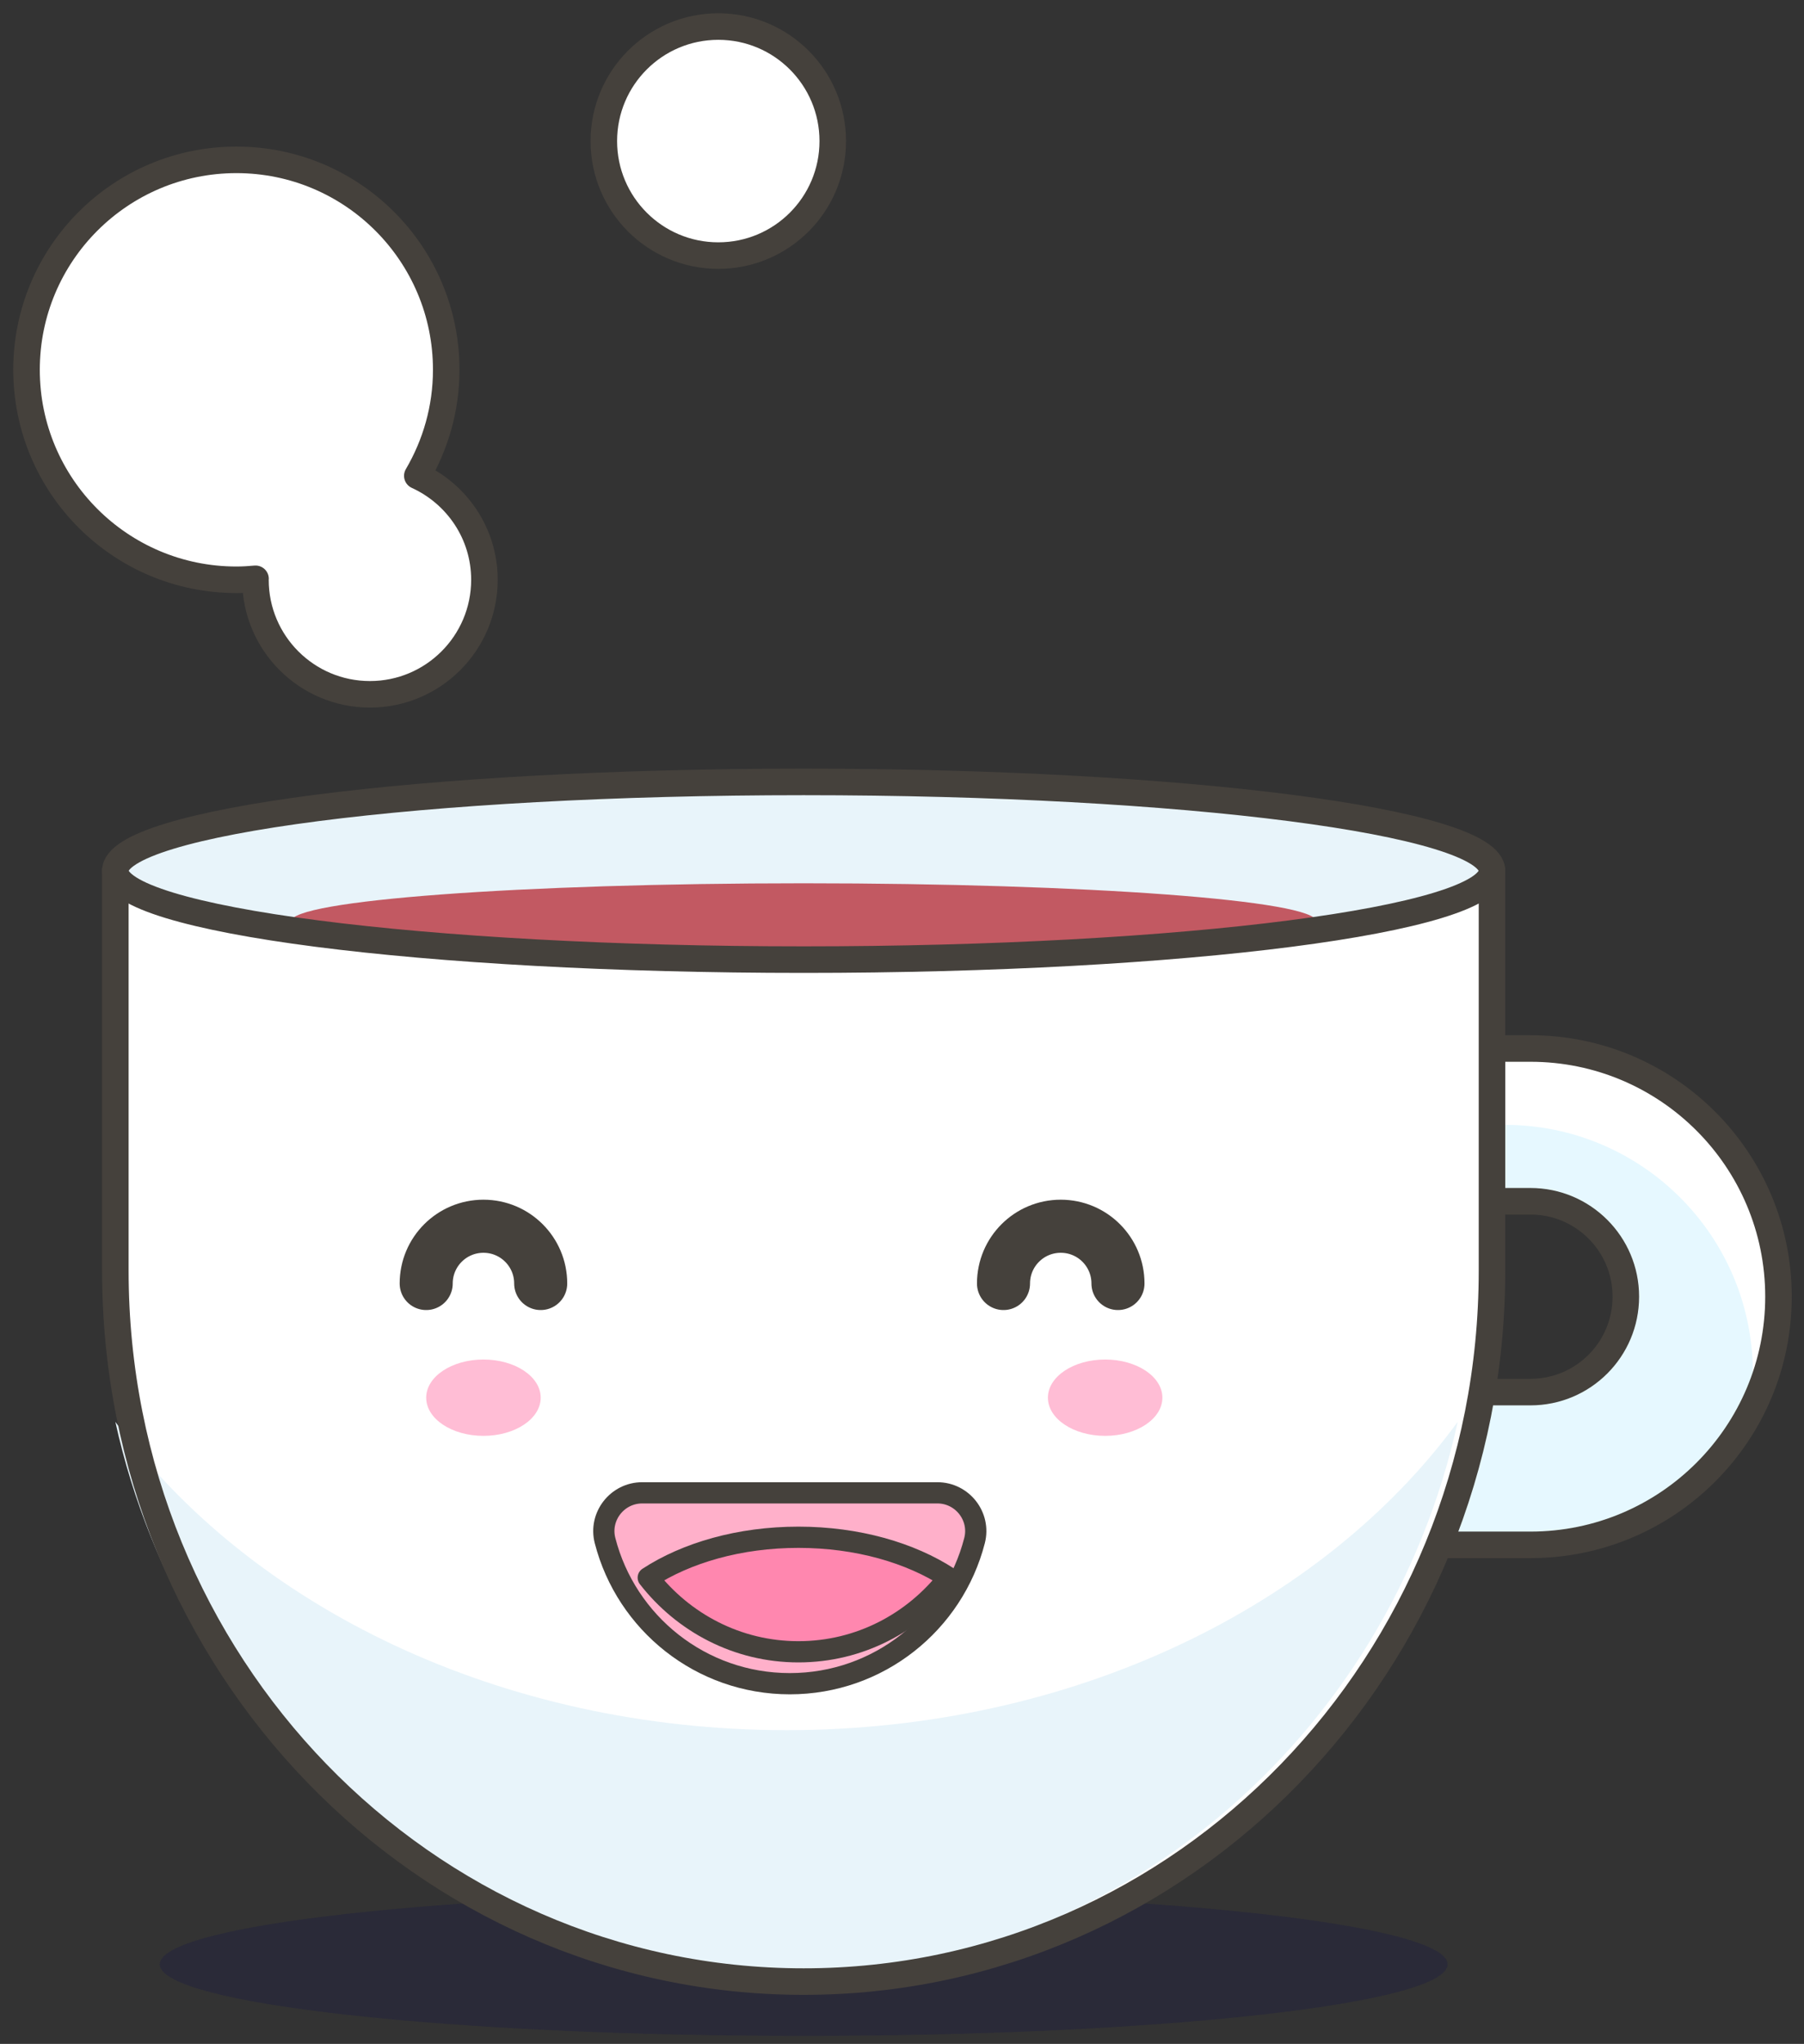 <svg xmlns="http://www.w3.org/2000/svg" width="68" height="77" viewBox="0 0 68 77">
  <rect x="0" y="0" width="68" height="77" fill="#333333" stroke="none"/>
  <g fill="none" fill-rule="evenodd" transform="translate(1 1)">
    <path fill="#151444" d="M53.565,73.001 C53.565,74.492 42.698,75.698 29.293,75.698 C15.889,75.698 5.022,74.492 5.022,73.001 C5.022,71.511 15.889,70.304 29.293,70.304 C42.698,70.304 53.565,71.511 53.565,73.001" opacity=".3"/>
    <path fill="#FFF" d="M14.73,16.925 C15.418,15.752 15.82,14.389 15.82,12.931 C15.82,8.562 12.28,5.022 7.911,5.022 C3.54,5.022 0,8.562 0,12.931 C0,17.302 3.54,20.842 7.911,20.842 C8.154,20.842 8.395,20.827 8.632,20.805 C8.632,20.818 8.629,20.83 8.629,20.842 C8.629,23.226 10.562,25.157 12.944,25.157 C15.326,25.157 17.26,23.226 17.26,20.842 C17.26,19.099 16.22,17.605 14.73,16.925"/>
    <path stroke="#45413C" stroke-linecap="round" stroke-linejoin="round" d="M14.73,16.925 C15.418,15.752 15.82,14.389 15.82,12.931 C15.82,8.562 12.28,5.022 7.911,5.022 C3.54,5.022 0,8.562 0,12.931 C0,17.302 3.54,20.842 7.911,20.842 C8.154,20.842 8.395,20.827 8.632,20.805 C8.632,20.818 8.629,20.83 8.629,20.842 C8.629,23.226 10.562,25.157 12.944,25.157 C15.326,25.157 17.26,23.226 17.26,20.842 C17.26,19.099 16.22,17.605 14.73,16.925 Z"/>
    <path fill="#FFF" d="M30.39,4.315 C30.39,6.699 28.46,8.629 26.076,8.629 C23.693,8.629 21.761,6.699 21.761,4.315 C21.761,1.932 23.693,0 26.076,0 C28.46,0 30.39,1.932 30.39,4.315"/>
    <path stroke="#45413C" stroke-linecap="round" stroke-linejoin="round" d="M30.39,4.315 C30.39,6.699 28.46,8.629 26.076,8.629 C23.693,8.629 21.761,6.699 21.761,4.315 C21.761,1.932 23.693,0 26.076,0 C28.46,0 30.39,1.932 30.39,4.315 Z"/>
    <path fill="#E6F8FF" d="M56.689,57.199 C61.853,57.199 66.038,53.013 66.038,47.849 C66.038,42.686 61.853,38.5 56.689,38.5 L53.095,38.5 L53.095,44.255 L56.689,44.255 C58.676,44.255 60.284,45.864 60.284,47.849 C60.284,49.836 58.676,51.444 56.689,51.444 L50.217,51.444 L50.217,57.199 L56.689,57.199 Z"/>
    <path fill="#FFF" d="M55.723,41.377 C60.885,41.377 65.072,45.564 65.072,50.726 C65.072,51.652 64.933,52.542 64.683,53.386 C65.825,51.834 66.508,49.923 66.508,47.849 C66.508,42.686 62.323,38.5 57.159,38.5 L53.565,38.5 L53.565,41.377 L55.723,41.377 Z"/>
    <path stroke="#45413C" stroke-linecap="round" stroke-linejoin="round" d="M56.689,57.199 C61.853,57.199 66.038,53.013 66.038,47.849 C66.038,42.686 61.853,38.5 56.689,38.5 L53.095,38.5 L53.095,44.255 L56.689,44.255 C58.676,44.255 60.284,45.864 60.284,47.849 C60.284,49.836 58.676,51.444 56.689,51.444 L50.217,51.444 L50.217,57.199 L56.689,57.199 Z"/>
    <path fill="#FFF" d="M3.348,31.804 L3.348,46.87 C3.348,61.662 14.963,73.652 29.293,73.652 C43.624,73.652 55.239,61.662 55.239,46.87 L55.239,31.804 L3.348,31.804 Z"/>
    <path fill="#E8F4FA" d="M28.647,64.18 C17.857,64.18 8.43,59.514 3.348,52.565 C5.971,64.489 16.302,73.387 28.647,73.387 C40.992,73.387 51.324,64.489 53.947,52.565 C48.865,59.514 39.437,64.18 28.647,64.18"/>
    <path stroke="#45413C" stroke-linecap="round" stroke-linejoin="round" d="M3.348,31.804 L3.348,46.87 C3.348,61.662 14.963,73.652 29.293,73.652 C43.624,73.652 55.239,61.662 55.239,46.87 L55.239,31.804 L3.348,31.804 Z"/>
    <path fill="#E8F4FA" d="M55.239,31.804 C55.239,33.652 43.624,35.152 29.293,35.152 C14.963,35.152 3.348,33.652 3.348,31.804 C3.348,29.956 14.963,28.457 29.293,28.457 C43.624,28.457 55.239,29.956 55.239,31.804"/>
    <path fill="#C25962" d="M48.62,33.714 C48.62,34.508 39.968,35.152 29.293,35.152 C18.619,35.152 9.967,34.508 9.967,33.714 C9.967,32.921 18.619,32.276 29.293,32.276 C39.968,32.276 48.62,32.921 48.62,33.714"/>
    <path stroke="#45413C" stroke-linecap="round" stroke-linejoin="round" d="M55.239,31.804 C55.239,33.652 43.624,35.152 29.293,35.152 C14.963,35.152 3.348,33.652 3.348,31.804 C3.348,29.956 14.963,28.457 29.293,28.457 C43.624,28.457 55.239,29.956 55.239,31.804 Z"/>
    <path fill="#FFB0CA" d="M34.333,55.239 C35.274,55.239 35.97,56.128 35.734,57.039 C34.936,60.14 32.122,62.43 28.771,62.43 C25.419,62.43 22.604,60.14 21.807,57.039 C21.571,56.128 22.268,55.239 23.208,55.239 L34.333,55.239 Z"/>
    <path stroke="#45413C" stroke-linecap="round" stroke-linejoin="round" stroke-width=".8" d="M34.333,55.239 C35.274,55.239 35.97,56.128 35.734,57.039 C34.936,60.14 32.122,62.43 28.771,62.43 C25.419,62.43 22.604,60.14 21.807,57.039 C21.571,56.128 22.268,55.239 23.208,55.239 L34.333,55.239 Z"/>
    <path fill="#FF87AF" d="M29.096,61.228 C31.404,61.228 33.441,60.125 34.757,58.435 C33.319,57.497 31.316,56.913 29.096,56.913 C26.876,56.913 24.873,57.497 23.435,58.435 C24.75,60.125 26.788,61.228 29.096,61.228"/>
    <path stroke="#45413C" stroke-linecap="round" stroke-linejoin="round" stroke-width=".8" d="M29.096,61.228 C31.404,61.228 33.441,60.125 34.757,58.435 C33.319,57.497 31.316,56.913 29.096,56.913 C26.876,56.913 24.873,57.497 23.435,58.435 C24.75,60.125 26.788,61.228 29.096,61.228 Z"/>
    <path fill="#FFBDD5" d="M15.065,51.655 C15.065,52.45 16.031,53.093 17.223,53.093 C18.415,53.093 19.381,52.45 19.381,51.655 C19.381,50.86 18.415,50.217 17.223,50.217 C16.031,50.217 15.065,50.86 15.065,51.655"/>
    <path stroke="#45413C" stroke-linecap="round" stroke-linejoin="round" stroke-width="2" d="M15.065,47.353 C15.065,46.161 16.031,45.196 17.223,45.196 C18.415,45.196 19.381,46.161 19.381,47.353"/>
    <path fill="#FFBDD5" d="M42.815,51.655 C42.815,52.45 41.849,53.093 40.658,53.093 C39.466,53.093 38.5,52.45 38.5,51.655 C38.5,50.86 39.466,50.217 40.658,50.217 C41.849,50.217 42.815,50.86 42.815,51.655"/>
    <path stroke="#45413C" stroke-linecap="round" stroke-linejoin="round" stroke-width="2" d="M41.141,47.353 C41.141,46.161 40.176,45.196 38.984,45.196 C37.792,45.196 36.826,46.161 36.826,47.353"/>
  </g>
</svg>
